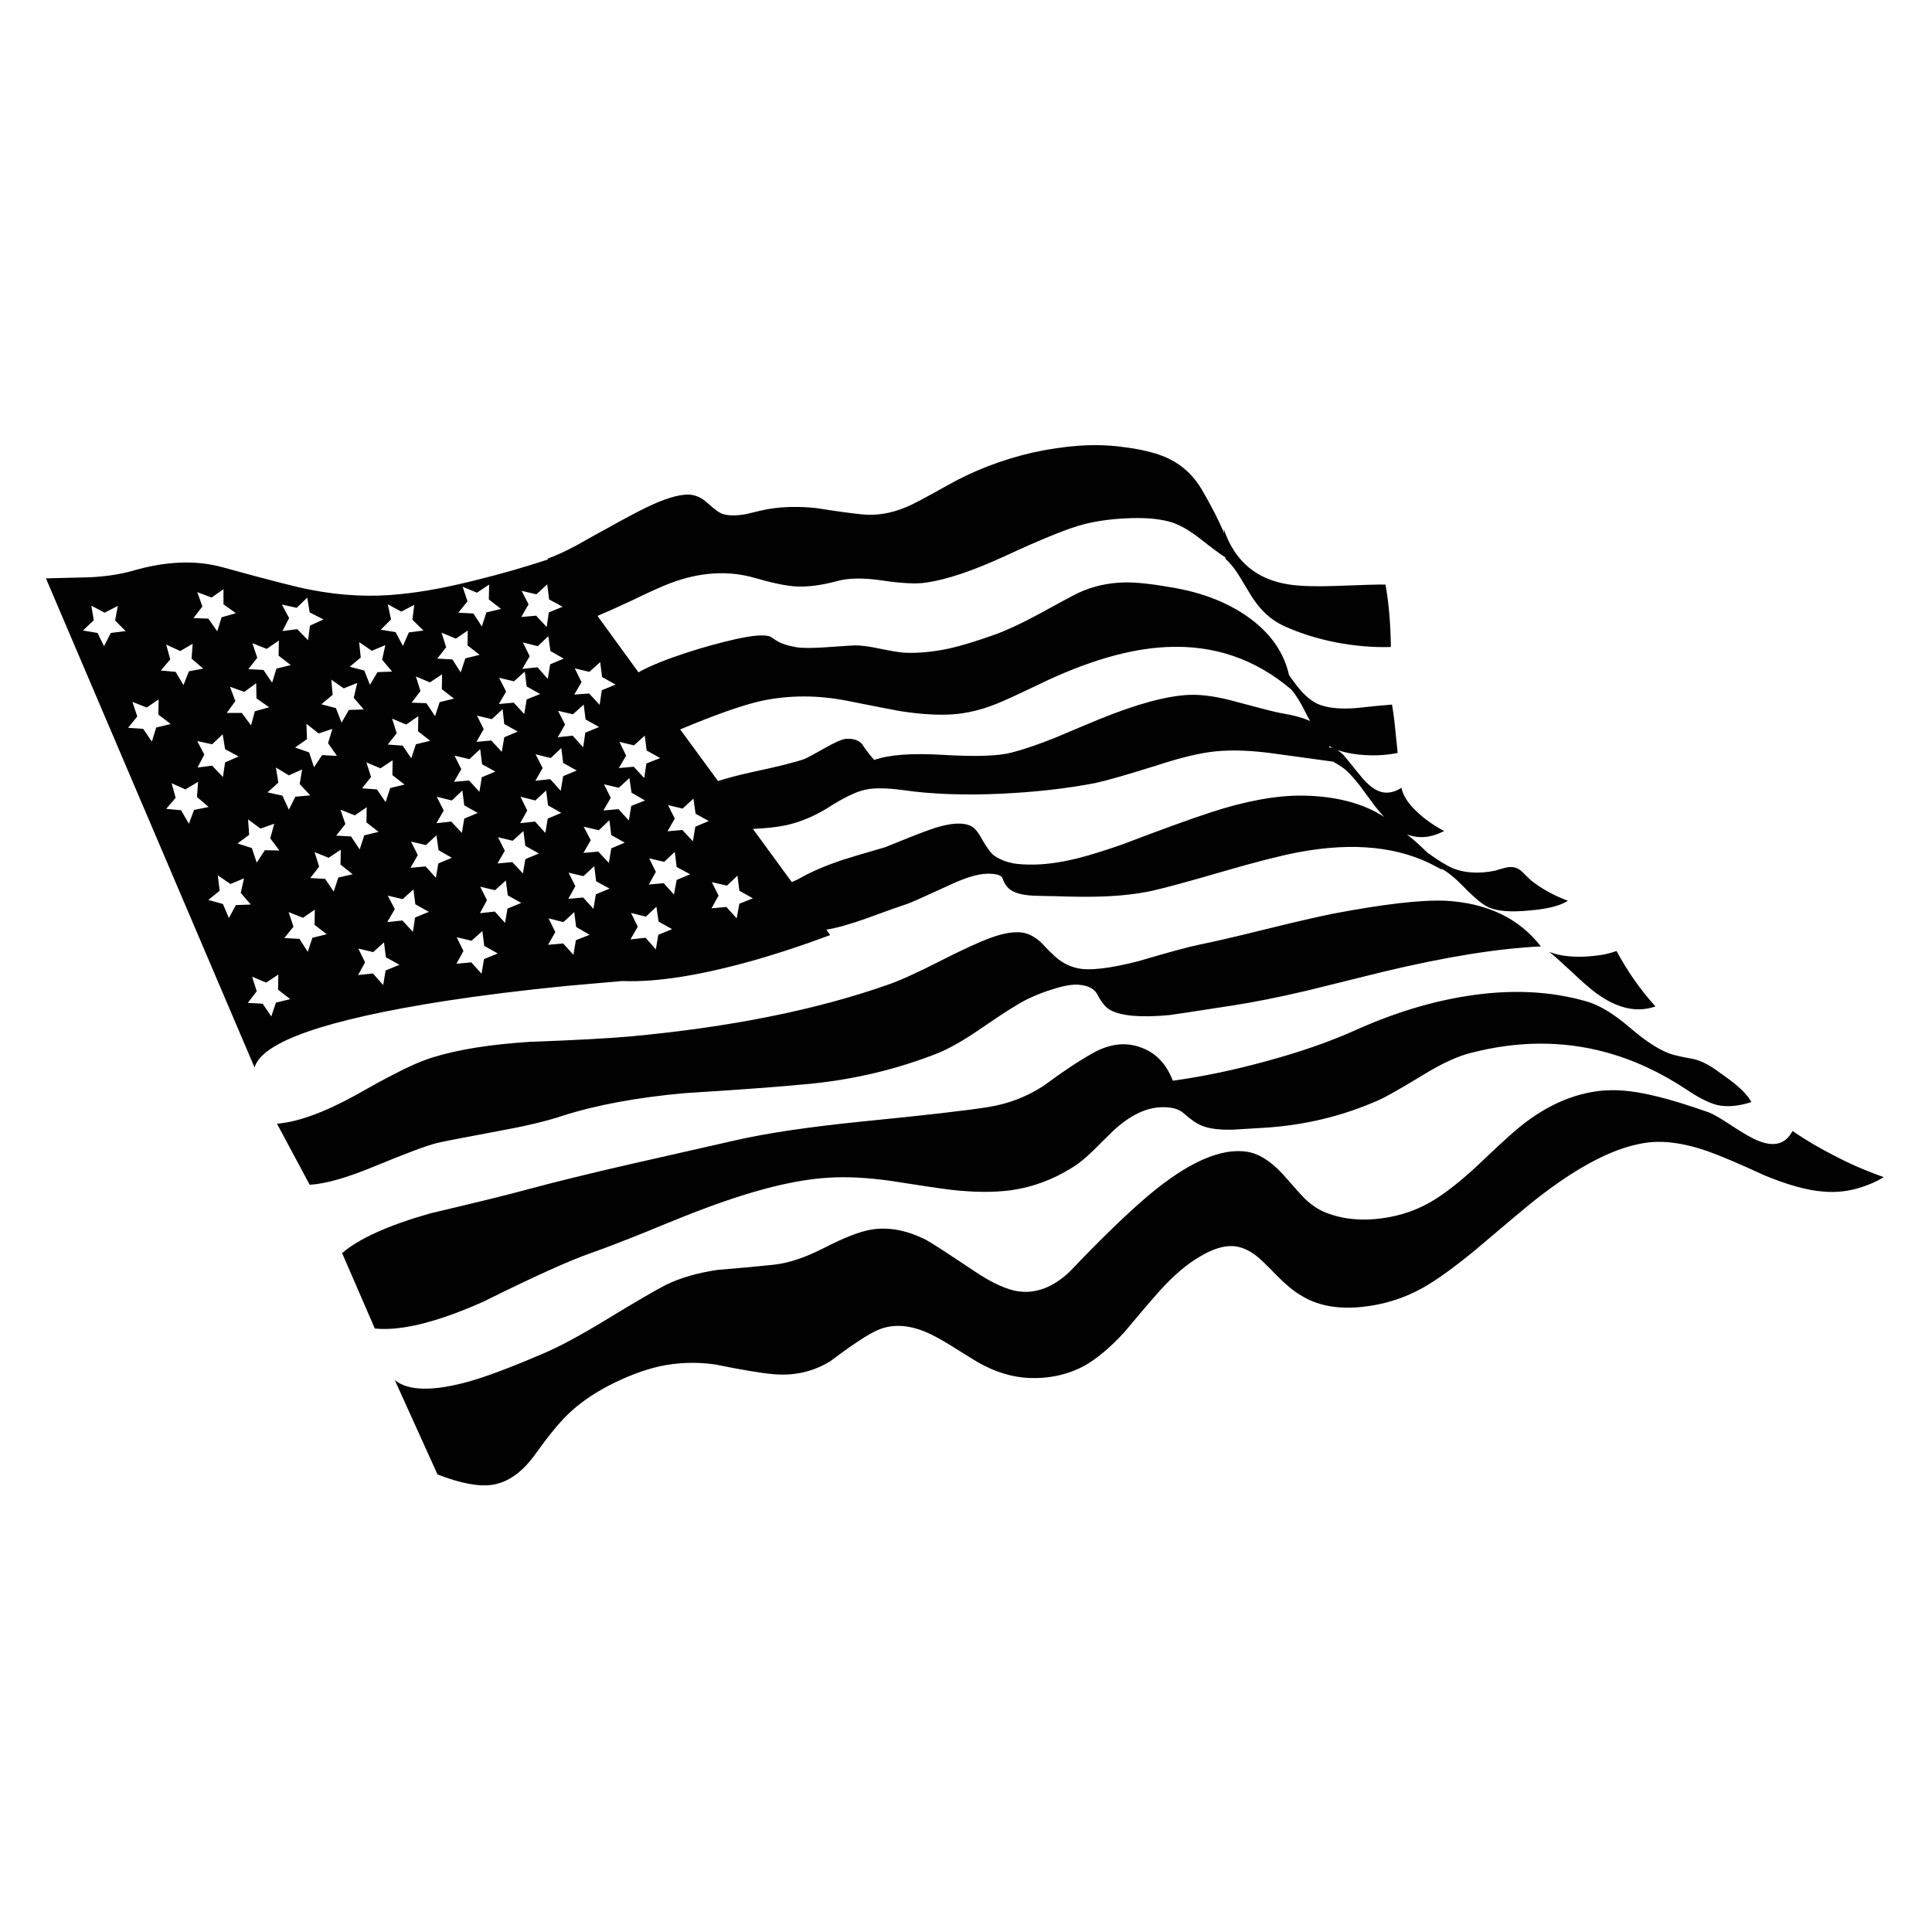 <?xml version="1.0" encoding="utf-8"?>
<!-- Generator: Adobe Illustrator 16.0.0, SVG Export Plug-In . SVG Version: 6.00 Build 0)  -->
<!DOCTYPE svg PUBLIC "-//W3C//DTD SVG 1.1//EN" "http://www.w3.org/Graphics/SVG/1.1/DTD/svg11.dtd">
<svg version="1.1" id="Layer_1" xmlns="http://www.w3.org/2000/svg" xmlns:xlink="http://www.w3.org/1999/xlink" x="0px" y="0px"
	 width="300px" height="300px" viewBox="0 0 300 300" enable-background="new 0 0 300 300" xml:space="preserve">
<path fill-rule="evenodd" clip-rule="evenodd" fill="#010101" d="M198.061,117.041c-3.525-0.504-6.602-0.629-9.232-0.378
	c-2.377,0.224-5.482,0.965-9.314,2.225c-4.561,1.426-7.68,2.322-9.358,2.685c-4.447,0.868-9.385,1.427-14.812,1.679
	c-5.652,0.252-10.645,0.07-14.981-0.545c-2.629-0.364-4.63-0.392-6-0.084c-1.426,0.308-3.343,1.231-5.749,2.77
	c-2.098,1.314-4.252,2.224-6.462,2.728c-1.427,0.307-3.175,0.503-5.245,0.587l6.042,8.267c0.587-0.252,1.021-0.461,1.301-0.629
	c1.734-0.979,3.875-1.902,6.42-2.77c0.839-0.28,3.091-0.952,6.755-2.015c2.798-1.146,5.036-2.028,6.714-2.644
	c3.077-1.119,5.301-1.329,6.672-0.629c0.531,0.252,1.12,0.979,1.762,2.182c0.728,1.259,1.329,2.056,1.805,2.392
	c0.839,0.587,1.86,0.993,3.063,1.216c0.867,0.141,1.986,0.196,3.357,0.168c2.07-0.056,4.35-0.406,6.839-1.049
	c1.735-0.447,3.931-1.133,6.589-2.056c6.014-2.294,10.602-3.958,13.763-4.993c5.483-1.791,10.253-2.658,14.309-2.602
	c2.435,0.028,4.715,0.308,6.841,0.839c2.209,0.56,4.141,1.385,5.791,2.476c-0.476-0.504-0.952-1.063-1.427-1.679
	c-0.979-1.343-1.764-2.406-2.35-3.189c-1.092-1.398-2.001-2.35-2.728-2.853c-0.505-0.336-1.008-0.644-1.512-0.923v0.042
	C206.635,118.23,203.684,117.825,198.061,117.041z M206.369,115.824c0.027,0.084,0.056,0.168,0.084,0.252
	c0.168,0,0.321,0.014,0.461,0.042C206.747,116.034,206.564,115.936,206.369,115.824z M59.502,152.96l0.377-2.265l2.14-0.882
	l-2.098-1.175l-0.294-2.308l-1.678,1.511l-2.308-0.546l1.049,2.14l-1.091,1.973l2.308-0.252L59.502,152.96z M62.523,139.617
	l-2.308-0.545l1.091,2.098l-1.175,2.014l2.35-0.251l1.637,1.763l0.335-2.225l2.14-0.881l-2.098-1.175l-0.294-2.308L62.523,139.617z
	 M73.223,146.079l-2.308-0.545l1.049,2.14l-1.091,1.972l2.308-0.21l1.595,1.763l0.378-2.266l2.14-0.881l-2.098-1.175l-0.294-2.308
	L73.223,146.079z M80.944,140.204l-2.098-1.175l-0.294-2.308l-1.678,1.511l-2.308-0.545l1.049,2.098l-1.091,2.014l2.308-0.252
	l1.595,1.762l0.377-2.224L80.944,140.204z M89.462,143.938l-0.294-2.308l-1.678,1.553l-2.308-0.587l1.049,2.14l-1.133,1.972
	l2.35-0.209l1.595,1.762l0.378-2.266l2.14-0.839L89.462,143.938z M97.897,145.869l2.35-0.252l1.595,1.805l0.378-2.266l2.14-0.881
	l-2.098-1.175l-0.335-2.308l-1.637,1.553l-2.308-0.587l1.049,2.14L97.897,145.869z M110.486,141.043l2.308-0.21l1.595,1.763
	l0.419-2.266l2.098-0.839l-2.098-1.175l-0.294-2.35l-1.636,1.553l-2.35-0.545l1.049,2.098L110.486,141.043z M48.088,183.971
	l-5.078-9.483c3.217-0.252,7.274-1.721,12.169-4.406c2.602-1.482,4.574-2.56,5.917-3.231c2.266-1.203,4.28-2.083,6.042-2.644
	c3.944-1.23,9.008-2.042,15.19-2.434c6.966-0.252,12.155-0.532,15.568-0.839c15.442-1.428,28.716-4.084,39.822-7.974
	c1.902-0.643,4.63-1.874,8.183-3.692c3.581-1.818,6.267-3.049,8.057-3.692c1.959-0.7,3.581-0.951,4.868-0.755
	c0.951,0.167,1.874,0.657,2.769,1.469c0.952,1.007,1.707,1.763,2.267,2.266c1.007,0.896,2.127,1.483,3.356,1.763
	c1.819,0.448,4.98,0.098,9.483-1.049c4.841-1.426,8.044-2.294,9.609-2.602c2.238-0.447,5.665-1.245,10.281-2.392
	c4.56-1.119,8.015-1.917,10.365-2.392c7.944-1.511,13.791-2.182,17.539-2.014c6.463,0.363,11.387,2.728,14.771,7.091
	c-6.658,0.308-14.827,1.623-24.506,3.944c-2.603,0.644-6.504,1.609-11.708,2.896c-4.504,1.063-8.519,1.86-12.043,2.392
	c-5.791,0.896-8.924,1.371-9.399,1.427c-4.447,0.419-7.525,0.154-9.231-0.797c-0.699-0.392-1.356-1.189-1.973-2.393
	c-0.447-0.867-1.37-1.371-2.77-1.51c-1.007-0.112-2.378,0.111-4.111,0.671c-1.315,0.392-2.645,0.909-3.987,1.553
	c-1.455,0.728-3.763,2.182-6.923,4.363c-2.826,1.959-5.19,3.315-7.092,4.071c-6.182,2.434-12.701,4-19.555,4.699
	c-4.532,0.448-11.092,0.937-19.68,1.469c-7.414,0.671-13.736,1.847-18.967,3.525c-2.434,0.811-5.651,1.58-9.651,2.308
	c-5.12,0.95-8.365,1.58-9.735,1.889c-1.539,0.363-4.839,1.595-9.903,3.692C53.837,182.894,50.522,183.831,48.088,183.971z
	 M39.863,153.926l-1.385,1.804l2.308,0.126l1.343,1.973l0.713-2.141l2.224-0.545l-1.889-1.469l0.042-2.351l-1.888,1.259
	l-2.182-0.922L39.863,153.926z M36.632,140.54l2.308-0.084l-1.553-1.804l0.503-2.266l-2.098,0.881l-1.973-1.343l0.294,2.392
	l-1.763,1.426l2.266,0.629l0.923,2.182L36.632,140.54z M48.885,141.253l-1.846,1.259l-2.224-0.882l0.755,2.266l-1.427,1.763
	l2.35,0.126l1.301,2.014l0.713-2.182l2.224-0.546l-1.888-1.468L48.885,141.253z M39.108,131.686l0.755,2.266l1.259-1.93l2.266,0.042
	l-1.427-1.889l0.629-2.266l-2.14,0.755l-1.93-1.427l0.167,2.392l-1.804,1.343L39.108,131.686z M43.85,123.545l1.007,2.182
	l1.007-2.014l2.308-0.209l-1.637-1.763l0.378-2.266l-2.056,0.923l-2.014-1.217l0.377,2.35l-1.679,1.511L43.85,123.545z
	 M28.786,122.58l-2.141-0.965l0.629,2.266l-1.468,1.721l2.308,0.209l1.217,2.098l0.797-2.14l2.266-0.461l-1.804-1.553l0.168-2.35
	L28.786,122.58z M34.576,114.02l-1.637,1.553l-2.308-0.503l1.091,2.098l-1.049,2.014l2.266-0.293l1.679,1.762l0.336-2.266
	l2.098-0.923l-2.098-1.133L34.576,114.02z M23.582,115.153l0.672-2.182l2.266-0.545l-1.93-1.469l0.042-2.35l-1.846,1.259
	l-2.225-0.881l0.756,2.266l-1.427,1.762l2.35,0.167L23.582,115.153z M29.75,102.27l0.168-2.308l-1.93,1.133l-2.182-1.007
	l0.629,2.308l-1.469,1.721l2.308,0.21l1.217,2.056l0.839-2.14l2.224-0.42L29.75,102.27z M47.584,112.383l0.084,2.392l-1.847,1.301
	l2.182,0.755l0.755,2.308l1.259-1.888l2.308,0.125l-1.385-1.972l0.671-2.224l-2.14,0.714L47.584,112.383z M39.57,110.453
	l2.224-0.629l-1.973-1.384l-0.042-2.35l-1.847,1.343l-2.224-0.797l0.839,2.224l-1.343,1.847h2.35l1.427,1.93L39.57,110.453z
	 M45.151,103.277l-1.889-1.469l0.042-2.35l-1.888,1.301l-2.224-0.881l0.755,2.266l-1.385,1.762l2.35,0.126l1.343,1.972l0.671-2.182
	L45.151,103.277z M16.239,95.137l-2.056-1.091l0.377,2.266l-1.678,1.595l2.266,0.377l1.007,2.057l1.049-2.057l2.308-0.293
	l-1.636-1.637l0.419-2.266L16.239,95.137z M48.088,95.095l-0.377-2.308l-1.637,1.594l-2.308-0.503l1.132,2.098L43.85,97.99
	l2.308-0.293l1.678,1.72l0.294-2.266l2.098-0.965L48.088,95.095z M30.631,91.948l0.798,2.224l-1.385,1.804l2.308,0.084l1.385,1.972
	l0.671-2.182l2.224-0.629l-1.93-1.385v-2.35l-1.846,1.301L30.631,91.948z M107.674,124.006l-1.679,1.553l-2.266-0.545l1.049,2.098
	l-1.133,1.972l2.308-0.209l1.637,1.762l0.377-2.266l2.098-0.881l-2.056-1.133L107.674,124.006z M100.792,133.28l1.049,2.098
	l-1.091,1.972l2.308-0.209l1.594,1.762l0.419-2.266l2.098-0.881l-2.098-1.133l-0.293-2.35l-1.636,1.553L100.792,133.28z
	 M90.596,136.05l-2.308-0.545l1.049,2.098l-1.091,1.972l2.308-0.21l1.595,1.763l0.377-2.266l2.141-0.881l-2.098-1.133l-0.294-2.35
	L90.596,136.05z M91.729,130.469l-1.133,1.972l2.308-0.209l1.637,1.762l0.377-2.266l2.098-0.881l-2.098-1.175l-0.294-2.308
	l-1.636,1.553l-2.35-0.545L91.729,130.469z M98.065,123.083l-0.336-2.266l-1.637,1.511l-2.308-0.545l1.049,2.098l-1.133,1.972
	l2.35-0.21l1.594,1.763l0.378-2.266l2.14-0.839L98.065,123.083z M100.121,114.229l-1.679,1.511l-2.266-0.546l1.049,2.141
	l-1.133,1.93l2.308-0.209l1.637,1.762l0.335-2.266l2.14-0.839l-2.098-1.175L100.121,114.229z M88.959,110.915l-2.308-0.546
	l1.091,2.141l-1.133,1.972l2.308-0.252l1.637,1.804l0.335-2.266l2.14-0.881l-2.098-1.175l-0.294-2.308L88.959,110.915z
	 M93.491,105.124l-0.294-2.308l-1.679,1.511l-2.266-0.545l1.049,2.14l-1.133,1.93l2.308-0.167l1.637,1.762l0.335-2.266l2.141-0.881
	L93.491,105.124z M118.123,108.858c-2.854,0.644-7.022,2.112-12.505,4.406l5.875,8.015c1.398-0.447,3.091-0.895,5.078-1.342
	c4.224-0.896,7.021-1.595,8.392-2.098c0.392-0.168,1.455-0.742,3.189-1.721c1.483-0.839,2.532-1.301,3.147-1.385
	c1.119-0.084,1.958,0.168,2.518,0.755c0.671,1.007,1.314,1.847,1.93,2.518c2.266-0.811,5.791-1.077,10.575-0.797
	c5.092,0.307,8.658,0.196,10.7-0.336c1.874-0.476,4.141-1.245,6.798-2.308c3.105-1.314,5.441-2.294,7.008-2.937
	c5.791-2.35,10.435-3.595,13.932-3.734c2.014-0.056,4.377,0.293,7.092,1.049c3.832,1.035,6.14,1.623,6.924,1.763
	c2.014,0.335,3.566,0.755,4.657,1.259c-0.252-0.448-0.504-0.923-0.756-1.427c-0.727-1.482-1.454-2.643-2.182-3.482
	c-5.567-4.728-11.987-6.924-19.261-6.588c-5.847,0.252-12.532,2.21-20.058,5.875c-3.272,1.566-5.413,2.545-6.42,2.937
	c-2.378,0.951-4.644,1.497-6.798,1.637c-2.238,0.167-4.98,0-8.225-0.503c-1.091-0.196-3.748-0.713-7.973-1.553
	C127.061,107.907,122.515,107.907,118.123,108.858z M81.28,129.042l-1.678,1.511l-2.266-0.545l1.049,2.098l-1.133,1.972l2.308-0.209
	l1.636,1.762l0.378-2.224l2.098-0.881l-2.098-1.175L81.28,129.042z M71.796,122.748L70.16,124.3l-2.35-0.587l1.091,2.14
	l-1.133,1.972l2.308-0.252l1.637,1.763l0.378-2.224l2.098-0.881l-2.098-1.175L71.796,122.748z M74.818,120.692l2.098-0.882
	l-2.056-1.132l-0.294-2.35l-1.678,1.553l-2.308-0.545l1.049,2.098l-1.133,1.972l2.35-0.21l1.594,1.762L74.818,120.692z
	 M83.126,124.3l-2.308-0.587l1.049,2.14l-1.091,1.972l2.308-0.252l1.595,1.763l0.377-2.224l2.098-0.881l-2.056-1.175l-0.294-2.308
	L83.126,124.3z M83.126,121.237l2.308-0.252l1.636,1.805l0.378-2.266l2.098-0.881l-2.098-1.175l-0.293-2.308l-1.637,1.552
	l-2.35-0.587l1.091,2.14L83.126,121.237z M63.74,134.749l2.35-0.21l1.595,1.763l0.377-2.225l2.098-0.881l-2.056-1.175l-0.336-2.308
	l-1.636,1.511l-2.308-0.545l1.049,2.098L63.74,134.749z M54.76,135.756l-1.888-1.51l0.042-2.308l-1.888,1.259l-2.182-0.881
	l0.713,2.266l-1.385,1.763l2.308,0.125l1.342,1.972l0.713-2.182L54.76,135.756z M56.942,125.35l-1.846,1.259l-2.224-0.881
	l0.755,2.224l-1.427,1.804l2.308,0.126l1.343,2.014l0.713-2.182l2.224-0.545L56.9,127.7L56.942,125.35z M60.928,120.356l0.042-2.308
	l-1.889,1.259l-2.182-0.923l0.713,2.266l-1.385,1.763l2.308,0.168l1.343,1.972l0.713-2.182l2.224-0.545L60.928,120.356z
	 M60.215,115.614l2.308,0.168l1.343,1.972l0.713-2.182l2.224-0.545l-1.888-1.469l0.042-2.35l-1.889,1.301l-2.182-0.923l0.714,2.266
	L60.215,115.614z M55.473,106.047l-2.098,0.839l-1.93-1.343l0.21,2.351l-1.763,1.468l2.266,0.587l0.881,2.266l1.133-1.972
	l2.308-0.084l-1.553-1.805L55.473,106.047z M56.019,102.103l-1.72,1.427l2.266,0.587l0.881,2.224l1.175-1.973l2.266-0.084
	l-1.552-1.846l0.503-2.266l-2.098,0.881l-1.972-1.343L56.019,102.103z M66.761,105.963l-2.182-0.923l0.713,2.266l-1.385,1.804
	l2.308,0.084l1.342,2.014l0.713-2.182l2.224-0.546l-1.888-1.469l0.042-2.308L66.761,105.963z M75.111,113.223l-1.133,1.972
	l2.308-0.209l1.636,1.762l0.378-2.266l2.098-0.881l-2.098-1.175l-0.252-2.308l-1.679,1.553l-2.308-0.545L75.111,113.223z
	 M72.594,100.214l0.042-2.308l-1.846,1.259l-2.224-0.923l0.713,2.266l-1.385,1.762l2.35,0.126l1.3,2.015l0.713-2.182l2.224-0.545
	L72.594,100.214z M79.811,105.795l-2.308-0.545l1.091,2.14l-1.133,1.93l2.308-0.21l1.636,1.763l0.378-2.266l2.098-0.839
	l-2.098-1.175l-0.294-2.308L79.811,105.795z M85.141,98.788l-1.637,1.553l-2.308-0.588l1.049,2.14l-1.133,1.972l2.35-0.251
	l1.595,1.804l0.377-2.266l2.098-0.882l-2.056-1.175L85.141,98.788z M85.266,93.081l-0.293-2.35l-1.679,1.553l-2.308-0.545
	l1.091,2.098l-1.133,1.972l2.308-0.209l1.637,1.762l0.336-2.266l2.14-0.881L85.266,93.081z M75.951,90.773l-1.888,1.259
	l-2.224-0.923l0.755,2.266l-1.427,1.763l2.35,0.126l1.301,2.014l0.713-2.182l2.266-0.545l-1.888-1.469L75.951,90.773z
	 M62.313,94.969l-2.098-1.133l0.503,2.35l-1.594,1.595l2.308,0.378l1.133,2.14l0.923-2.098l2.266-0.293l-1.72-1.678l0.294-2.308
	L62.313,94.969z M89.672,84.604c2.014-1.147,3.497-1.973,4.448-2.476c2.601-1.455,4.671-2.56,6.21-3.315
	c2.825-1.371,5.021-2.042,6.588-2.014c1.035,0.028,2.014,0.462,2.938,1.301c1.063,0.979,1.86,1.553,2.391,1.72
	c0.923,0.28,2.141,0.28,3.651,0c1.679-0.419,2.867-0.685,3.567-0.797c2.238-0.364,4.672-0.406,7.302-0.126
	c2.993,0.476,5.329,0.797,7.007,0.965c2.266,0.251,4.588-0.126,6.966-1.133c0.923-0.364,2.994-1.455,6.21-3.273
	c4.084-2.322,8.518-4.042,13.302-5.162c2.545-0.559,5.007-0.923,7.385-1.091c1.623-0.112,3.217-0.112,4.784,0
	c0.755,0.056,1.51,0.14,2.266,0.252c2.881,0.364,5.176,0.965,6.882,1.805c2.099,1.035,3.777,2.615,5.036,4.741
	c1.565,2.686,2.728,4.965,3.482,6.84l-0.084-0.755c1.679,5.036,5.091,7.931,10.239,8.687c1.733,0.251,4.153,0.322,7.259,0.21
	c4.141-0.168,6.686-0.238,7.638-0.21c0.503,2.769,0.783,6,0.839,9.693c-2.742,0.084-5.581-0.154-8.519-0.713
	c-2.965-0.587-5.665-1.44-8.099-2.56c-2.043-0.923-3.763-2.532-5.161-4.826c-0.392-0.643-0.966-1.594-1.721-2.853
	c-0.672-1.119-1.398-2.029-2.183-2.728v-0.21c-0.867-0.56-2.167-1.525-3.901-2.896c-1.847-1.455-3.512-2.364-4.994-2.728
	c-1.763-0.448-3.958-0.602-6.588-0.461c-2.378,0.112-4.561,0.419-6.546,0.923c-2.378,0.615-6.435,2.252-12.169,4.91
	c-5.036,2.322-9.162,3.707-12.379,4.154c-1.51,0.224-3.832,0.098-6.965-0.378c-2.798-0.391-5.049-0.35-6.756,0.126
	c-2.378,0.644-4.49,0.923-6.336,0.839c-1.567-0.083-3.734-0.532-6.504-1.343c-4.14-1.175-8.504-0.895-13.092,0.839
	c-1.259,0.476-3.245,1.371-5.958,2.686c-2.154,1.007-3.931,1.804-5.329,2.392l6.378,8.771l0.252-0.168
	c1.79-0.951,4.196-1.917,7.217-2.896c2.574-0.839,5.105-1.539,7.595-2.098c2.881-0.644,4.714-0.755,5.497-0.336
	c0.476,0.336,0.895,0.602,1.259,0.798c0.671,0.335,1.581,0.601,2.728,0.797c0.951,0.14,2.462,0.14,4.532,0
	c2.77-0.196,4.28-0.293,4.532-0.293c0.979,0,2.251,0.167,3.818,0.503c1.762,0.364,3.021,0.573,3.776,0.629
	c2.154,0.112,4.532-0.112,7.134-0.671c1.734-0.392,4.028-1.091,6.882-2.098c1.874-0.671,4.112-1.707,6.714-3.105
	c3.413-1.874,5.554-3.021,6.421-3.44c2.182-1.007,4.56-1.539,7.133-1.595c1.763-0.028,4.154,0.224,7.176,0.755
	c4.951,0.811,9.077,2.448,12.379,4.909c3.217,2.406,5.203,5.315,5.958,8.729c0.448,0.644,0.84,1.175,1.176,1.595
	c1.259,1.65,2.545,2.685,3.859,3.105c1.371,0.448,3.161,0.587,5.372,0.419c2.546-0.279,4.406-0.461,5.58-0.545
	c0.197,1.091,0.364,2.364,0.504,3.819c0.084,0.811,0.21,2.042,0.378,3.692c-1.931,0.392-3.944,0.476-6.043,0.252
	c-1.287-0.14-2.392-0.377-3.314-0.714c0.28,0.196,0.573,0.434,0.881,0.714c0.112,0.112,0.937,1.119,2.476,3.021
	c1.035,1.315,1.987,2.168,2.854,2.56c1.174,0.56,2.419,0.42,3.733-0.419c0.253,1.259,1.12,2.56,2.603,3.903
	c1.118,1.035,2.461,1.972,4.028,2.811c-2.07,1.063-4.001,1.231-5.791,0.503c0.531,0.42,1.063,0.868,1.595,1.343
	c0.587,0.531,1.104,1.021,1.552,1.468c1.679,1.231,3.05,2.07,4.113,2.518c1.846,0.699,3.972,0.811,6.378,0.335
	c0.839-0.251,1.44-0.419,1.805-0.503c0.615-0.14,1.175-0.098,1.678,0.126c0.309,0.112,0.686,0.406,1.133,0.881
	c0.588,0.588,0.938,0.923,1.049,1.007c1.623,1.287,3.525,2.336,5.708,3.147c-1.203,0.783-3.203,1.287-6.001,1.51
	c-2.798,0.28-4.882,0.126-6.253-0.461c-0.923-0.392-2.251-1.482-3.986-3.273c-1.342-1.371-2.489-2.294-3.44-2.769
	c0.028,0.056,0.056,0.112,0.084,0.168c-0.196-0.112-0.392-0.224-0.588-0.336c-0.056-0.028-0.098-0.042-0.125-0.042l-0.042-0.042
	c-5.735-3.161-12.938-3.917-21.61-2.266c-2.771,0.532-6.603,1.511-11.498,2.938c-5.287,1.539-8.98,2.545-11.078,3.021
	c-2.21,0.475-4.714,0.769-7.512,0.881c-2.069,0.084-4.63,0.07-7.679-0.042c-0.672,0-1.818-0.028-3.441-0.084
	c-1.427-0.084-2.503-0.35-3.23-0.798c-0.644-0.391-1.105-1.021-1.385-1.888c-0.196-0.503-1.008-0.741-2.434-0.713
	c-1.483,0.028-3.539,0.671-6.169,1.93c-3.524,1.623-5.567,2.531-6.126,2.728c-1.371,0.447-3.497,1.203-6.378,2.266
	c-2.49,0.895-4.574,1.482-6.252,1.762l0.587,0.839l-3.231,1.175c-2.714,0.951-5.413,1.818-8.099,2.602
	c-8.616,2.461-15.61,3.581-20.981,3.357l-8.56,0.756c-6.826,0.671-13.148,1.454-18.967,2.35
	c-18.575,2.909-28.422,6.35-29.541,10.322L7.133,89.808c3.078-0.084,5.329-0.14,6.756-0.168c2.489-0.112,4.728-0.448,6.714-1.007
	c5.175-1.51,9.833-1.692,13.973-0.545c7.105,1.958,11.638,3.12,13.596,3.483c4.868,0.951,9.567,1.175,14.099,0.672
	c3.441-0.336,7.456-1.091,12.043-2.266c3.524-0.867,7.12-1.902,10.784-3.105l-0.084-0.126
	C86.301,86.297,87.854,85.583,89.672,84.604z M268.431,174.487c1.707,1.118,2.923,1.859,3.65,2.224
	c2.993,1.539,5.078,1.175,6.253-1.091c2.126,1.454,4.42,2.797,6.882,4.028c1.343,0.699,2.657,1.314,3.944,1.846
	c1.146,0.477,2.266,0.909,3.356,1.301c-1.091,0.645-2.21,1.147-3.356,1.512c-1.958,0.671-4,0.909-6.127,0.713
	c-2.461-0.196-5.482-1.035-9.063-2.518c-3.944-1.818-6.91-3.077-8.896-3.776c-3.413-1.176-6.421-1.623-9.021-1.343
	c-2.126,0.252-4.394,0.923-6.799,2.014c-3.553,1.623-7.44,4.141-11.665,7.553c-1.903,1.566-4.714,3.931-8.435,7.092
	c-3.245,2.687-6,4.672-8.267,5.959c-2.938,1.622-6.084,2.602-9.441,2.937c-3.805,0.393-6.979-0.223-9.525-1.845
	c-1.092-0.645-2.322-1.666-3.692-3.064c-1.595-1.65-2.645-2.656-3.147-3.021c-1.175-0.924-2.378-1.427-3.608-1.512
	c-1.455-0.083-3.134,0.435-5.035,1.554c-2.07,1.174-4.196,2.979-6.379,5.413c-1.259,1.398-3.077,3.524-5.455,6.378
	c-2.154,2.35-4.21,4.085-6.168,5.203c-2.574,1.399-5.441,2.042-8.603,1.931c-2.657-0.111-5.315-0.923-7.973-2.435
	c-0.476-0.279-1.608-0.979-3.399-2.098c-1.455-0.923-2.686-1.636-3.693-2.141c-3.189-1.594-6.028-1.846-8.519-0.754
	c-1.51,0.671-3.93,2.265-7.259,4.782c-2.657,1.651-5.609,2.336-8.854,2.057c-1.931-0.168-4.952-0.671-9.064-1.511
	c-2.965-0.419-5.86-0.321-8.686,0.294c-2.461,0.56-5.077,1.553-7.847,2.979c-2.574,1.343-4.728,2.867-6.462,4.573
	c-1.343,1.314-2.965,3.302-4.867,5.959c-2.015,2.854-4.252,4.476-6.714,4.868c-2.098,0.336-4.952-0.196-8.561-1.596l-6.63-14.644
	c2.07,1.679,5.861,1.762,11.372,0.251c2.741-0.755,6.616-2.21,11.624-4.364c2.461-1.034,5.651-2.741,9.567-5.118
	c4.504-2.743,7.637-4.574,9.399-5.498c2.322-1.146,5.049-1.944,8.183-2.392c3.749-0.309,6.63-0.573,8.644-0.798
	c2.266-0.224,4.882-1.091,7.847-2.601c3.161-1.623,5.608-2.574,7.343-2.854c2.686-0.447,5.525,0.085,8.518,1.596
	c0.784,0.419,3.245,2.014,7.385,4.783c2.854,1.931,5.231,3.007,7.134,3.231c2.658,0.308,5.231-0.7,7.722-3.021
	c5.007-5.26,9.161-9.274,12.462-12.044c6.07-5.063,11.134-7.273,15.19-6.629c2.015,0.335,4.085,1.762,6.21,4.279
	c1.287,1.483,2.169,2.462,2.645,2.938c1.063,1.035,2.168,1.777,3.314,2.225c2.63,1.034,5.553,1.328,8.77,0.881
	c3.05-0.42,5.806-1.413,8.268-2.979c1.958-1.259,4.084-2.952,6.378-5.077c2.518-2.406,4.406-4.154,5.665-5.246
	c4.477-3.943,9.176-6.126,14.099-6.546c0.057,0,0.126,0,0.21,0c2.267-0.168,4.994,0.154,8.183,0.966
	c1.902,0.447,4.532,1.259,7.89,2.434C265.941,172.949,266.976,173.536,268.431,174.487z M259.829,163.787
	c0.867,0.224,1.93,0.447,3.188,0.671c1.119,0.28,2.267,0.839,3.44,1.679c1.623,1.147,2.645,1.902,3.063,2.266
	c1.147,0.952,1.958,1.86,2.434,2.728c-2.014,0.644-3.776,0.798-5.287,0.462c-1.259-0.309-2.825-1.091-4.699-2.35
	c-4.112-2.742-8.351-4.7-12.715-5.875c-6.657-1.791-13.609-1.748-20.854,0.125c-2.043,0.505-4.504,1.637-7.386,3.4
	c-3.581,2.182-5.93,3.511-7.05,3.986c-5.511,2.433-11.371,3.846-17.582,4.237c-0.923,0.056-2.56,0.153-4.909,0.294
	c-2.099,0.057-3.693-0.141-4.784-0.588c-0.812-0.308-1.762-0.95-2.854-1.93c-0.727-0.672-1.846-0.993-3.357-0.965
	c-2.462,0.027-4.979,1.23-7.553,3.608c-0.699,0.671-1.748,1.706-3.147,3.105c-1.23,1.203-2.336,2.098-3.314,2.685
	c-2.965,1.847-6.099,3.008-9.399,3.483c-2.63,0.364-5.722,0.35-9.274-0.042c-2.042-0.251-5.161-0.714-9.357-1.385
	c-3.776-0.532-7.063-0.699-9.861-0.503c-5.063,0.307-11.344,1.859-18.841,4.657c-1.846,0.671-4.938,1.902-9.273,3.693
	c-3.804,1.538-6.714,2.657-8.728,3.356c-3.301,1.146-8.868,3.665-16.701,7.554c-7.162,3.188-12.771,4.573-16.827,4.153
	l-5.077-11.707c2.629-2.266,7.189-4.322,13.679-6.169c7.357-1.734,12.407-2.979,15.149-3.734c4.476-1.203,9.833-2.518,16.071-3.944
	c1.091-0.252,6.518-1.483,16.281-3.692c4.784-1.091,11.302-2.057,19.554-2.896c9.903-0.979,16.477-1.734,19.722-2.267
	c3.078-0.503,5.917-1.607,8.519-3.314c2.909-2.153,5.414-3.818,7.512-4.993c2.602-1.482,5.077-1.805,7.427-0.966
	c2.35,0.784,4.042,2.518,5.077,5.204c4.673-0.644,9.498-1.651,14.478-3.021c5.287-1.427,9.945-3.05,13.974-4.868
	c5.931-2.657,11.721-4.419,17.372-5.287c6.658-1.035,12.771-0.755,18.337,0.84c0.923,0.251,1.917,0.686,2.979,1.3
	c1.203,0.7,2.504,1.651,3.903,2.854C255.758,161.87,257.982,163.255,259.829,163.787z M249.254,148.177
	c0.615-0.14,1.203-0.308,1.763-0.503c1.734,3.218,3.749,6.084,6.042,8.602c-2.462,0.867-5.063,0.49-7.805-1.133
	c-0.447-0.28-0.895-0.573-1.343-0.882c-0.979-0.727-2.266-1.846-3.86-3.357c-1.679-1.566-2.839-2.601-3.482-3.105
	c1.342,0.56,3.091,0.812,5.245,0.755C247.072,148.499,248.219,148.373,249.254,148.177z"/>
</svg>
